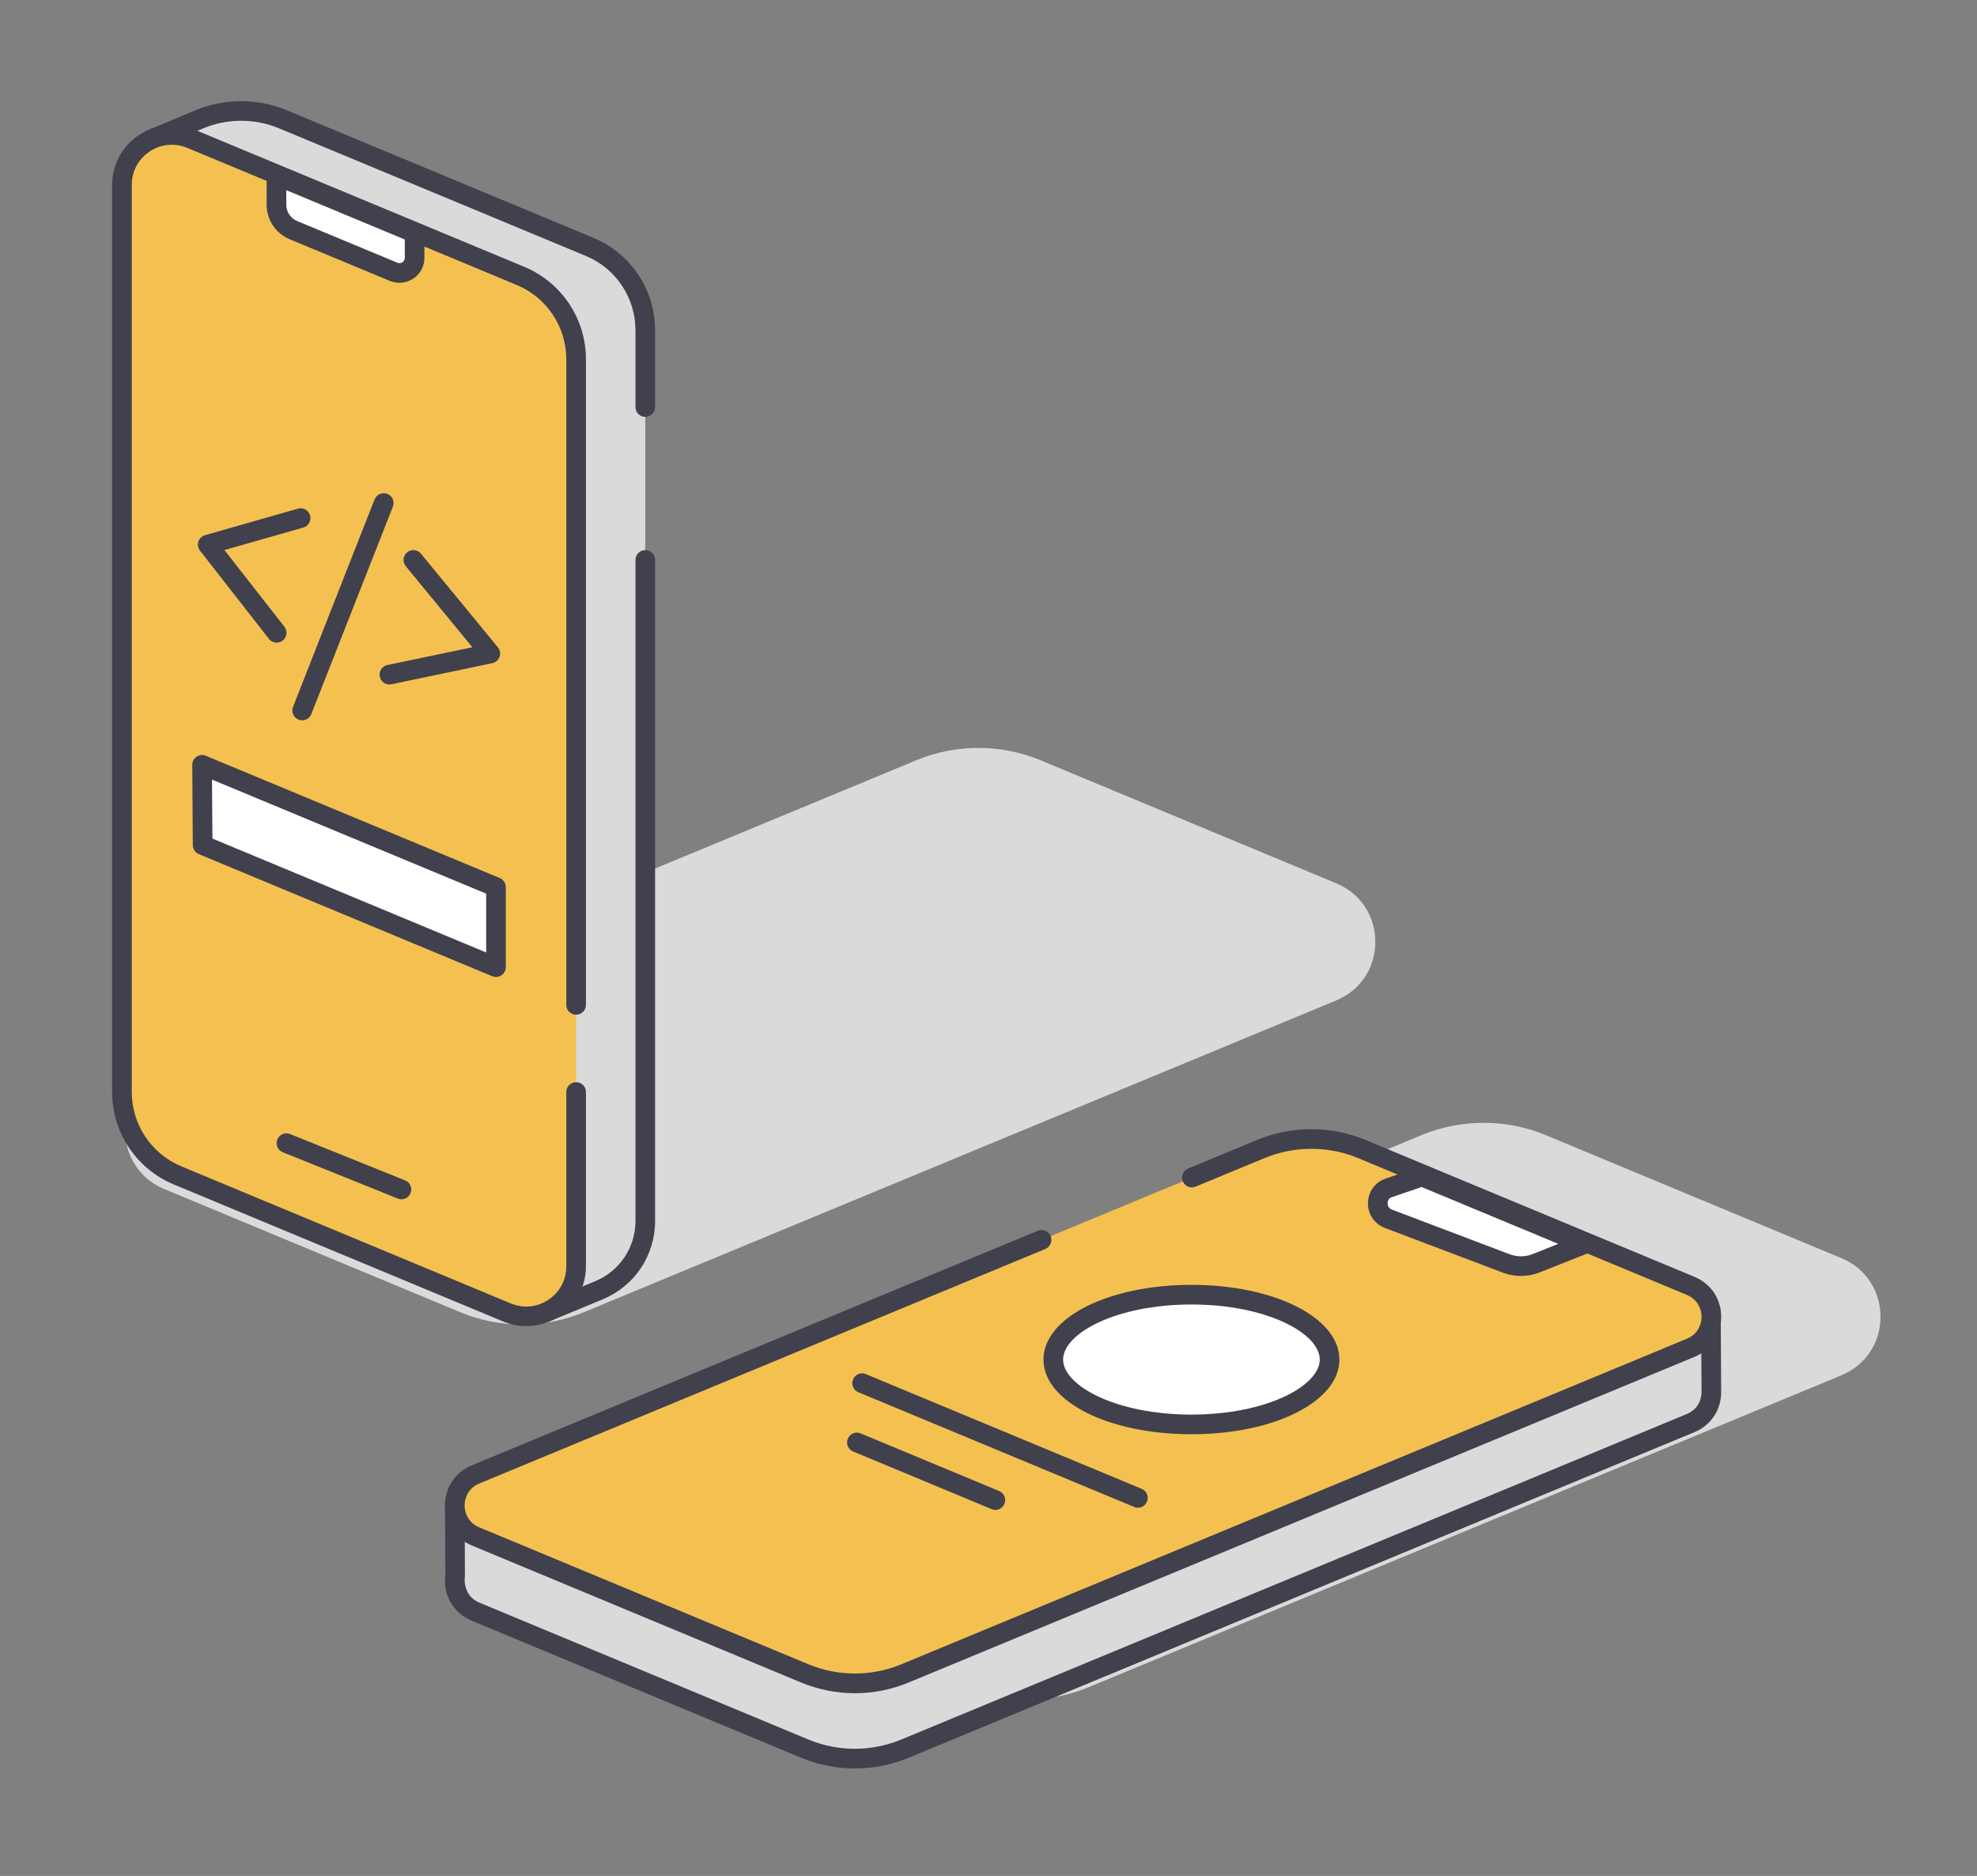 <?xml version="1.0" encoding="UTF-8" standalone="no"?>
<svg
   xmlns:dc="http://purl.org/dc/elements/1.1/"
   xmlns:cc="http://creativecommons.org/ns#"
   xmlns:rdf="http://www.w3.org/1999/02/22-rdf-syntax-ns#"
   xmlns:svg="http://www.w3.org/2000/svg"
   xmlns="http://www.w3.org/2000/svg"
   xmlns:sodipodi="http://sodipodi.sourceforge.net/DTD/sodipodi-0.dtd"
   xmlns:inkscape="http://www.inkscape.org/namespaces/inkscape"
   width="18.855mm"
   height="17.889mm"
   viewBox="0 0 18.855 17.889"
   version="1.1"
   id="svg8037"
   inkscape:version="1.0.1 (1.0.1+r73)"
   sodipodi:docname="design_20.svg">
  <rect x="0" y="0" width="18.855" height="17.889" fill="#808080" stroke="none"/>
  <defs
     id="defs8031" />
  <sodipodi:namedview
     id="base"
     pagecolor="#ffffff"
     bordercolor="#666666"
     borderopacity="1.0"
     inkscape:pageopacity="0.0"
     inkscape:pageshadow="2"
     inkscape:zoom="1.33"
     inkscape:cx="43.069482"
     inkscape:cy="50.973941"
     inkscape:document-units="mm"
     inkscape:current-layer="layer1"
     inkscape:document-rotation="0"
     showgrid="false"
     fit-margin-top="1"
     fit-margin-right="1"
     fit-margin-bottom="1"
     fit-margin-left="1"
     inkscape:window-width="1853"
     inkscape:window-height="1025"
     inkscape:window-x="67"
     inkscape:window-y="27"
     inkscape:window-maximized="1" />
  <g
     inkscape:label="Capa 1"
     inkscape:groupmode="layer"
     id="layer1"
     transform="translate(-94.438,-63.063)">
    <g
       id="g14298"
       transform="matrix(0.353,0,0,-0.353,-14.315,120.469)">
      <g
         id="g1564"
         transform="translate(345.24,137.177)">
        <path
           d="M 0,0 C 0,0.707 -0.403,1.312 -1.055,1.584 L -9.048,4.91 c -1.063,0.441 -2.282,0.444 -3.344,0.002 L -32.719,-3.51 c -0.652,-0.271 -1.057,-0.877 -1.057,-1.582 -10e-4,-0.704 0.403,-1.31 1.054,-1.582 L -24.728,-10 c 0.54,-0.225 1.107,-0.335 1.674,-0.335 0.566,0 1.131,0.11 1.67,0.333 L -1.057,-1.58 C -0.406,-1.31 0,-0.704 0,0"
           style="fill:#dadada;fill-opacity:1;fill-rule:nonzero;stroke:none"
           id="path1566" />
      </g>
      <g
         id="g1568"
         transform="translate(322.824,127.171)">
        <path
           d="m 0,0 1.443,0.598 c 0.756,0.313 1.249,1.051 1.249,1.869 v 15.512 6.477 2.071 c 0,0.987 -0.594,1.877 -1.506,2.257 l -8.289,3.447 c -0.72,0.3 -1.531,0.299 -2.251,-0.002 L -10.67,31.68"
           style="fill:#dadada;fill-opacity:1;fill-rule:nonzero;stroke:none"
           id="path1570" />
      </g>
      <g
         id="g1572"
         transform="translate(325.516,151.361)">
        <path
           d="m 0,0 c -0.146,0 -0.265,0.119 -0.265,0.266 v 2.071 c 0,0.883 -0.527,1.673 -1.342,2.012 l -8.289,3.447 c -0.65,0.271 -1.397,0.272 -2.047,-0.001 L -13.26,7.246 c -0.134,-0.059 -0.29,0.006 -0.347,0.142 -0.056,0.135 0.007,0.291 0.143,0.347 l 1.317,0.55 c 0.779,0.325 1.674,0.325 2.454,0.002 L -1.404,4.839 C -0.39,4.417 0.265,3.436 0.265,2.337 V 0.266 C 0.265,0.119 0.146,0 0,0"
           style="fill:#41404d;fill-opacity:1;fill-rule:nonzero;stroke:none"
           id="path1574" />
      </g>
      <g
         id="g1576"
         transform="translate(322.824,126.906)">
        <path
           d="m 0,0 c -0.104,0 -0.203,0.061 -0.245,0.164 -0.056,0.135 0.008,0.29 0.143,0.347 L 1.341,1.107 C 2,1.381 2.427,2.019 2.427,2.731 v 17.86 c 0,0.146 0.118,0.265 0.265,0.265 0.146,0 0.265,-0.119 0.265,-0.265 V 2.731 C 2.957,1.803 2.403,0.974 1.544,0.618 L 0.102,0.02 C 0.068,0.006 0.034,0 0,0"
           style="fill:#41404d;fill-opacity:1;fill-rule:nonzero;stroke:none"
           id="path1578" />
      </g>
      <g
         id="g1580"
         transform="translate(323.647,128.414)">
        <path
           d="m 0,0 c 0,-0.963 -0.979,-1.616 -1.868,-1.246 l -8.898,3.702 c -0.911,0.379 -1.505,1.27 -1.505,2.257 v 24.501 c 0,0.962 0.979,1.615 1.868,1.245 l 8.898,-3.702 C -0.594,26.378 0,25.488 0,24.5 Z"
           style="fill:#f4c151;fill-opacity:1;fill-rule:nonzero;stroke:none"
           id="path1582" />
      </g>
      <g
         id="g1584"
         transform="translate(322.299,126.799)">
        <path
           d="m 0,0 c -0.21,0 -0.421,0.041 -0.621,0.125 l -8.898,3.701 c -1.014,0.422 -1.669,1.403 -1.669,2.502 v 24.501 c 0,0.54 0.269,1.042 0.719,1.342 0.45,0.301 1.017,0.355 1.516,0.148 l 8.898,-3.702 C 0.959,28.195 1.614,27.212 1.614,26.115 V 8.678 c 0,-0.146 -0.119,-0.265 -0.265,-0.265 -0.147,0 -0.266,0.119 -0.266,0.265 v 17.437 c 0,0.883 -0.526,1.673 -1.342,2.012 l -8.898,3.702 c -0.34,0.141 -0.712,0.105 -1.018,-0.099 -0.306,-0.204 -0.482,-0.533 -0.482,-0.901 V 6.328 c 0,-0.883 0.527,-1.673 1.342,-2.013 l 8.898,-3.702 c 0.34,-0.141 0.712,-0.105 1.018,0.1 0.306,0.204 0.482,0.533 0.482,0.902 v 4.71 c 0,0.146 0.119,0.265 0.266,0.265 0.146,0 0.265,-0.119 0.265,-0.265 V 1.615 C 1.614,1.074 1.345,0.571 0.896,0.271 0.625,0.091 0.314,0 0,0"
           style="fill:#41404d;fill-opacity:1;fill-rule:nonzero;stroke:none"
           id="path1586" />
      </g>
      <g
         id="g1588"
         transform="translate(315.551,157.884)">
        <path
           d="m 0,0 3.732,-1.553 v -0.672 c 0,-0.292 -0.297,-0.491 -0.567,-0.379 L 0.458,-1.478 C 0.181,-1.362 0,-1.091 0,-0.791 Z"
           style="fill:#ffffff;fill-opacity:1;fill-rule:nonzero;stroke:none"
           id="path1590" />
      </g>
      <g
         id="g1592"
         transform="translate(315.817,157.486)">
        <path
           d="M 0,0 V -0.393 C 0,-0.587 0.115,-0.76 0.294,-0.834 L 3.001,-1.96 c 0.062,-0.027 0.116,0 0.136,0.013 0.019,0.012 0.065,0.051 0.065,0.12 v 0.494 z m 3.057,-2.502 c -0.088,0 -0.176,0.017 -0.26,0.051 L 0.09,-1.325 c -0.377,0.158 -0.621,0.523 -0.621,0.932 v 0.791 c 0,0.088 0.045,0.171 0.118,0.221 0.074,0.048 0.168,0.057 0.249,0.024 L 3.569,-0.91 C 3.668,-0.952 3.732,-1.048 3.732,-1.155 V -1.827 C 3.732,-2.053 3.62,-2.263 3.431,-2.389 3.318,-2.464 3.188,-2.502 3.057,-2.502"
           style="fill:#41404d;fill-opacity:1;fill-rule:nonzero;stroke:none"
           id="path1594" />
      </g>
      <g
         id="g1596"
         transform="translate(318.928,130.225)">
        <path
           d="m 0,0 c -0.033,0 -0.067,0.006 -0.099,0.02 l -3.107,1.251 c -0.136,0.053 -0.202,0.208 -0.147,0.344 0.054,0.136 0.211,0.203 0.345,0.147 L 0.099,0.511 C 0.235,0.457 0.301,0.302 0.246,0.166 0.205,0.063 0.105,0 0,0"
           style="fill:#41404d;fill-opacity:1;fill-rule:nonzero;stroke:none"
           id="path1598" />
      </g>
      <g
         id="g1600"
         transform="translate(315.557,145.263)">
        <path
           d="m 0,0 c -0.079,0 -0.157,0.035 -0.209,0.102 l -1.862,2.382 c -0.054,0.07 -0.071,0.162 -0.044,0.246 0.028,0.083 0.095,0.149 0.18,0.173 l 2.51,0.716 C 0.714,3.662 0.862,3.578 0.902,3.437 0.942,3.295 0.861,3.149 0.72,3.109 L -1.411,2.501 0.209,0.429 C 0.299,0.313 0.279,0.146 0.163,0.056 0.115,0.019 0.058,0 0,0"
           style="fill:#41404d;fill-opacity:1;fill-rule:nonzero;stroke:none"
           id="path1602" />
      </g>
      <g
         id="g1604"
         transform="translate(316.246,143.164)">
        <path
           d="M 0,0 C -0.032,0 -0.065,0.006 -0.097,0.019 -0.233,0.072 -0.3,0.226 -0.247,0.363 L 1.956,5.968 C 2.011,6.103 2.165,6.171 2.3,6.118 2.437,6.065 2.504,5.91 2.451,5.773 L 0.247,0.168 C 0.206,0.064 0.106,0 0,0"
           style="fill:#41404d;fill-opacity:1;fill-rule:nonzero;stroke:none"
           id="path1606" />
      </g>
      <g
         id="g1608"
         transform="translate(318.602,144.133)">
        <path
           d="m 0,0 c -0.123,0 -0.233,0.086 -0.259,0.211 -0.03,0.143 0.062,0.284 0.205,0.314 l 2.297,0.48 -1.8,2.19 C 0.35,3.309 0.366,3.476 0.479,3.569 0.592,3.661 0.759,3.646 0.853,3.533 L 2.932,1.004 C 2.991,0.932 3.008,0.835 2.977,0.747 2.946,0.66 2.872,0.595 2.781,0.575 L 0.055,0.005 C 0.037,0.002 0.019,0 0,0"
           style="fill:#41404d;fill-opacity:1;fill-rule:nonzero;stroke:none"
           id="path1610" />
      </g>
      <g
         id="g1612"
         transform="translate(313.542,141.963)">
        <path
           d="M 0,0 7.94,-3.303 V -5.467 L 0.015,-2.169 Z"
           style="fill:#ffffff;fill-opacity:1;fill-rule:nonzero;stroke:none"
           id="path1614" />
      </g>
      <g
         id="g1616"
         transform="translate(313.821,139.97)">
        <path
           d="m 0,0 7.396,-3.077 v 1.589 l -7.407,3.081 z m 7.661,-3.74 c -0.035,0 -0.069,0.006 -0.102,0.021 l -7.925,3.298 c -0.098,0.04 -0.163,0.135 -0.164,0.242 L -0.544,1.99 c -0.001,0.089 0.043,0.173 0.116,0.221 0.075,0.051 0.168,0.061 0.251,0.025 l 7.94,-3.302 c 0.099,-0.04 0.163,-0.138 0.163,-0.245 v -2.164 c 0,-0.089 -0.044,-0.171 -0.118,-0.22 C 7.764,-3.724 7.713,-3.74 7.661,-3.74"
           style="fill:#41404d;fill-opacity:1;fill-rule:nonzero;stroke:none"
           id="path1618" />
      </g>
      <g
         id="g1620"
         transform="translate(357.834,128.635)">
        <path
           d="m 0,0 -7.994,3.325 c -1.06,0.442 -2.278,0.44 -3.343,0.002 l -20.328,-8.422 c -0.651,-0.271 -1.056,-0.877 -1.057,-1.582 0,-0.704 0.404,-1.311 1.055,-1.582 l 7.993,-3.326 c 0.54,-0.224 1.107,-0.337 1.674,-0.337 0.565,0 1.131,0.113 1.67,0.336 l 20.328,8.421 c 0.651,0.27 1.056,0.876 1.057,1.58 C 1.055,-0.878 0.651,-0.272 0,0"
           style="fill:#dadada;fill-opacity:1;fill-rule:nonzero;stroke:none"
           id="path1622" />
      </g>
      <g
         id="g1624"
         transform="translate(320.369,122.003)">
        <path
           d="m 0,0 0.009,-1.953 c -0.052,-0.38 0.131,-0.789 0.549,-0.963 l 8.886,-3.697 c 0.872,-0.363 1.853,-0.364 2.725,-0.002 l 21.222,8.793 c 0.372,0.154 0.558,0.495 0.559,0.836 l -0.013,2.173"
           style="fill:#dadada;fill-opacity:1;fill-rule:nonzero;stroke:none"
           id="path1626" />
      </g>
      <g
         id="g1628"
         transform="translate(331.178,114.849)">
        <path
           d="m 0,0 c -0.497,0 -0.994,0.099 -1.466,0.295 l -8.887,3.698 c -0.498,0.207 -0.784,0.707 -0.71,1.243 l -0.011,1.916 c 0,0.146 0.118,0.265 0.264,0.266 h 0.001 c 0.146,0 0.265,-0.118 0.266,-0.264 l 0.008,-1.953 c -0.036,-0.282 0.071,-0.587 0.386,-0.719 L -1.262,0.785 C -0.45,0.448 0.446,0.447 1.259,0.784 l 21.222,8.793 c 0.291,0.12 0.395,0.384 0.395,0.59 l -0.014,2.171 c -10e-4,0.147 0.117,0.266 0.263,0.268 h 0.002 c 0.147,0 0.265,-0.118 0.266,-0.264 l 0.013,-2.173 c 0,-0.483 -0.276,-0.898 -0.722,-1.083 L 1.462,0.293 C 0.99,0.097 0.495,0 0,0"
           style="fill:#41404d;fill-opacity:1;fill-rule:nonzero;stroke:none"
           id="path1630" />
      </g>
      <g
         id="g1632"
         transform="translate(344.875,131.582)">
        <path
           d="M 0,0 8.887,-3.697 C 9.631,-4.007 9.63,-5.061 8.886,-5.37 l -21.222,-8.793 c -0.872,-0.361 -1.853,-0.36 -2.725,0.003 l -8.887,3.697 c -0.744,0.31 -0.743,1.364 0.001,1.672 L -2.725,0.002 C -1.853,0.363 -0.872,0.363 0,0"
           style="fill:#f4c151;fill-opacity:1;fill-rule:nonzero;stroke:none"
           id="path1634" />
      </g>
      <g
         id="g1636"
         transform="translate(331.178,116.882)">
        <path
           d="m 0,0 c -0.497,0 -0.994,0.099 -1.466,0.295 l -8.887,3.698 c -0.445,0.185 -0.721,0.6 -0.721,1.082 0,0.482 0.278,0.895 0.722,1.08 L 4.943,12.493 C 5.077,12.546 5.234,12.485 5.291,12.349 5.347,12.213 5.282,12.059 5.146,12.001 L -10.148,5.665 c -0.291,-0.121 -0.395,-0.384 -0.395,-0.591 -0.001,-0.206 0.103,-0.47 0.394,-0.592 L -1.262,0.785 C -0.45,0.447 0.446,0.448 1.259,0.783 l 21.222,8.794 c 0.291,0.12 0.395,0.384 0.395,0.59 0,0.207 -0.104,0.471 -0.394,0.592 l -8.887,3.698 c -0.801,0.332 -1.72,0.333 -2.522,10e-4 L 9.208,13.686 c -0.134,-0.06 -0.291,0.006 -0.346,0.143 -0.057,0.135 0.007,0.29 0.143,0.346 l 1.865,0.773 c 0.933,0.386 1.999,0.384 2.928,-0.002 l 8.887,-3.698 c 0.446,-0.185 0.721,-0.599 0.721,-1.081 0,-0.481 -0.276,-0.896 -0.722,-1.081 L 1.462,0.293 C 0.99,0.097 0.495,0 0,0"
           style="fill:#41404d;fill-opacity:1;fill-rule:nonzero;stroke:none"
           id="path1638" />
      </g>
      <g
         id="g1640"
         transform="translate(346.499,130.841)">
        <path
           d="M 0,0 4.388,-1.826 3.101,-2.337 C 2.826,-2.451 2.517,-2.451 2.242,-2.336 l -3.161,1.199 c -0.366,0.152 -0.366,0.671 0.001,0.823 z"
           style="fill:#ffffff;fill-opacity:1;fill-rule:nonzero;stroke:none"
           id="path1642" />
      </g>
      <g
         id="g1644"
         transform="translate(346.49,130.557)">
        <path
           d="m 0,0 -0.823,-0.281 c -0.085,-0.036 -0.095,-0.125 -0.095,-0.161 0,-0.036 0.01,-0.125 0.11,-0.166 l 3.155,-1.196 c 0.214,-0.09 0.452,-0.091 0.663,-0.004 l 0.684,0.272 z m 2.683,-2.402 c -0.181,0 -0.364,0.035 -0.533,0.106 l -3.154,1.195 c -0.278,0.115 -0.445,0.366 -0.445,0.659 0,0.293 0.168,0.545 0.439,0.656 l 0.933,0.321 c 0.061,0.02 0.128,0.019 0.188,-0.007 L 4.5,-1.296 C 4.599,-1.338 4.665,-1.436 4.664,-1.543 4.663,-1.651 4.596,-1.748 4.497,-1.788 L 3.208,-2.3 C 3.042,-2.368 2.862,-2.402 2.683,-2.402"
           style="fill:#41404d;fill-opacity:1;fill-rule:nonzero;stroke:none"
           id="path1646" />
      </g>
      <g
         id="g1648"
         transform="translate(338.826,121.893)">
        <path
           d="M 0,0 C -0.035,0 -0.069,0.006 -0.102,0.021 L -7.554,3.12 c -0.135,0.056 -0.199,0.212 -0.143,0.346 0.056,0.137 0.212,0.202 0.347,0.143 L 0.102,0.51 C 0.237,0.454 0.301,0.298 0.244,0.164 0.202,0.061 0.104,0 0,0"
           style="fill:#41404d;fill-opacity:1;fill-rule:nonzero;stroke:none"
           id="path1650" />
      </g>
      <g
         id="g1652"
         transform="translate(334.975,121.834)">
        <path
           d="M 0,0 C -0.034,0 -0.068,0.006 -0.102,0.021 L -3.844,1.578 C -3.979,1.634 -4.043,1.79 -3.987,1.924 -3.931,2.06 -3.776,2.126 -3.64,2.067 L 0.102,0.51 C 0.237,0.454 0.301,0.298 0.245,0.164 0.202,0.061 0.104,0 0,0"
           style="fill:#41404d;fill-opacity:1;fill-rule:nonzero;stroke:none"
           id="path1654" />
      </g>
      <g
         id="g1656"
         transform="translate(344.004,125.897)">
        <path
           d="m 0,0 c 0,-0.968 -1.671,-1.753 -3.732,-1.753 -2.062,0 -3.733,0.785 -3.733,1.753 0,0.968 1.671,1.752 3.733,1.752 C -1.671,1.752 0,0.968 0,0"
           style="fill:#ffffff;fill-opacity:1;fill-rule:nonzero;stroke:none"
           id="path1658" />
      </g>
      <g
         id="g1660"
         transform="translate(340.272,127.383)">
        <path
           d="m 0,0 c -2.043,0 -3.467,-0.783 -3.467,-1.487 0,-0.704 1.424,-1.487 3.467,-1.487 2.042,0 3.467,0.783 3.467,1.487 C 3.467,-0.783 2.042,0 0,0 m 0,-3.505 c -2.241,0 -3.998,0.886 -3.998,2.018 0,1.132 1.757,2.018 3.998,2.018 2.242,0 3.997,-0.886 3.997,-2.018 0,-1.132 -1.755,-2.018 -3.997,-2.018"
           style="fill:#41404d;fill-opacity:1;fill-rule:nonzero;stroke:none"
           id="path1662" />
      </g>
    </g>
  </g>
</svg>
